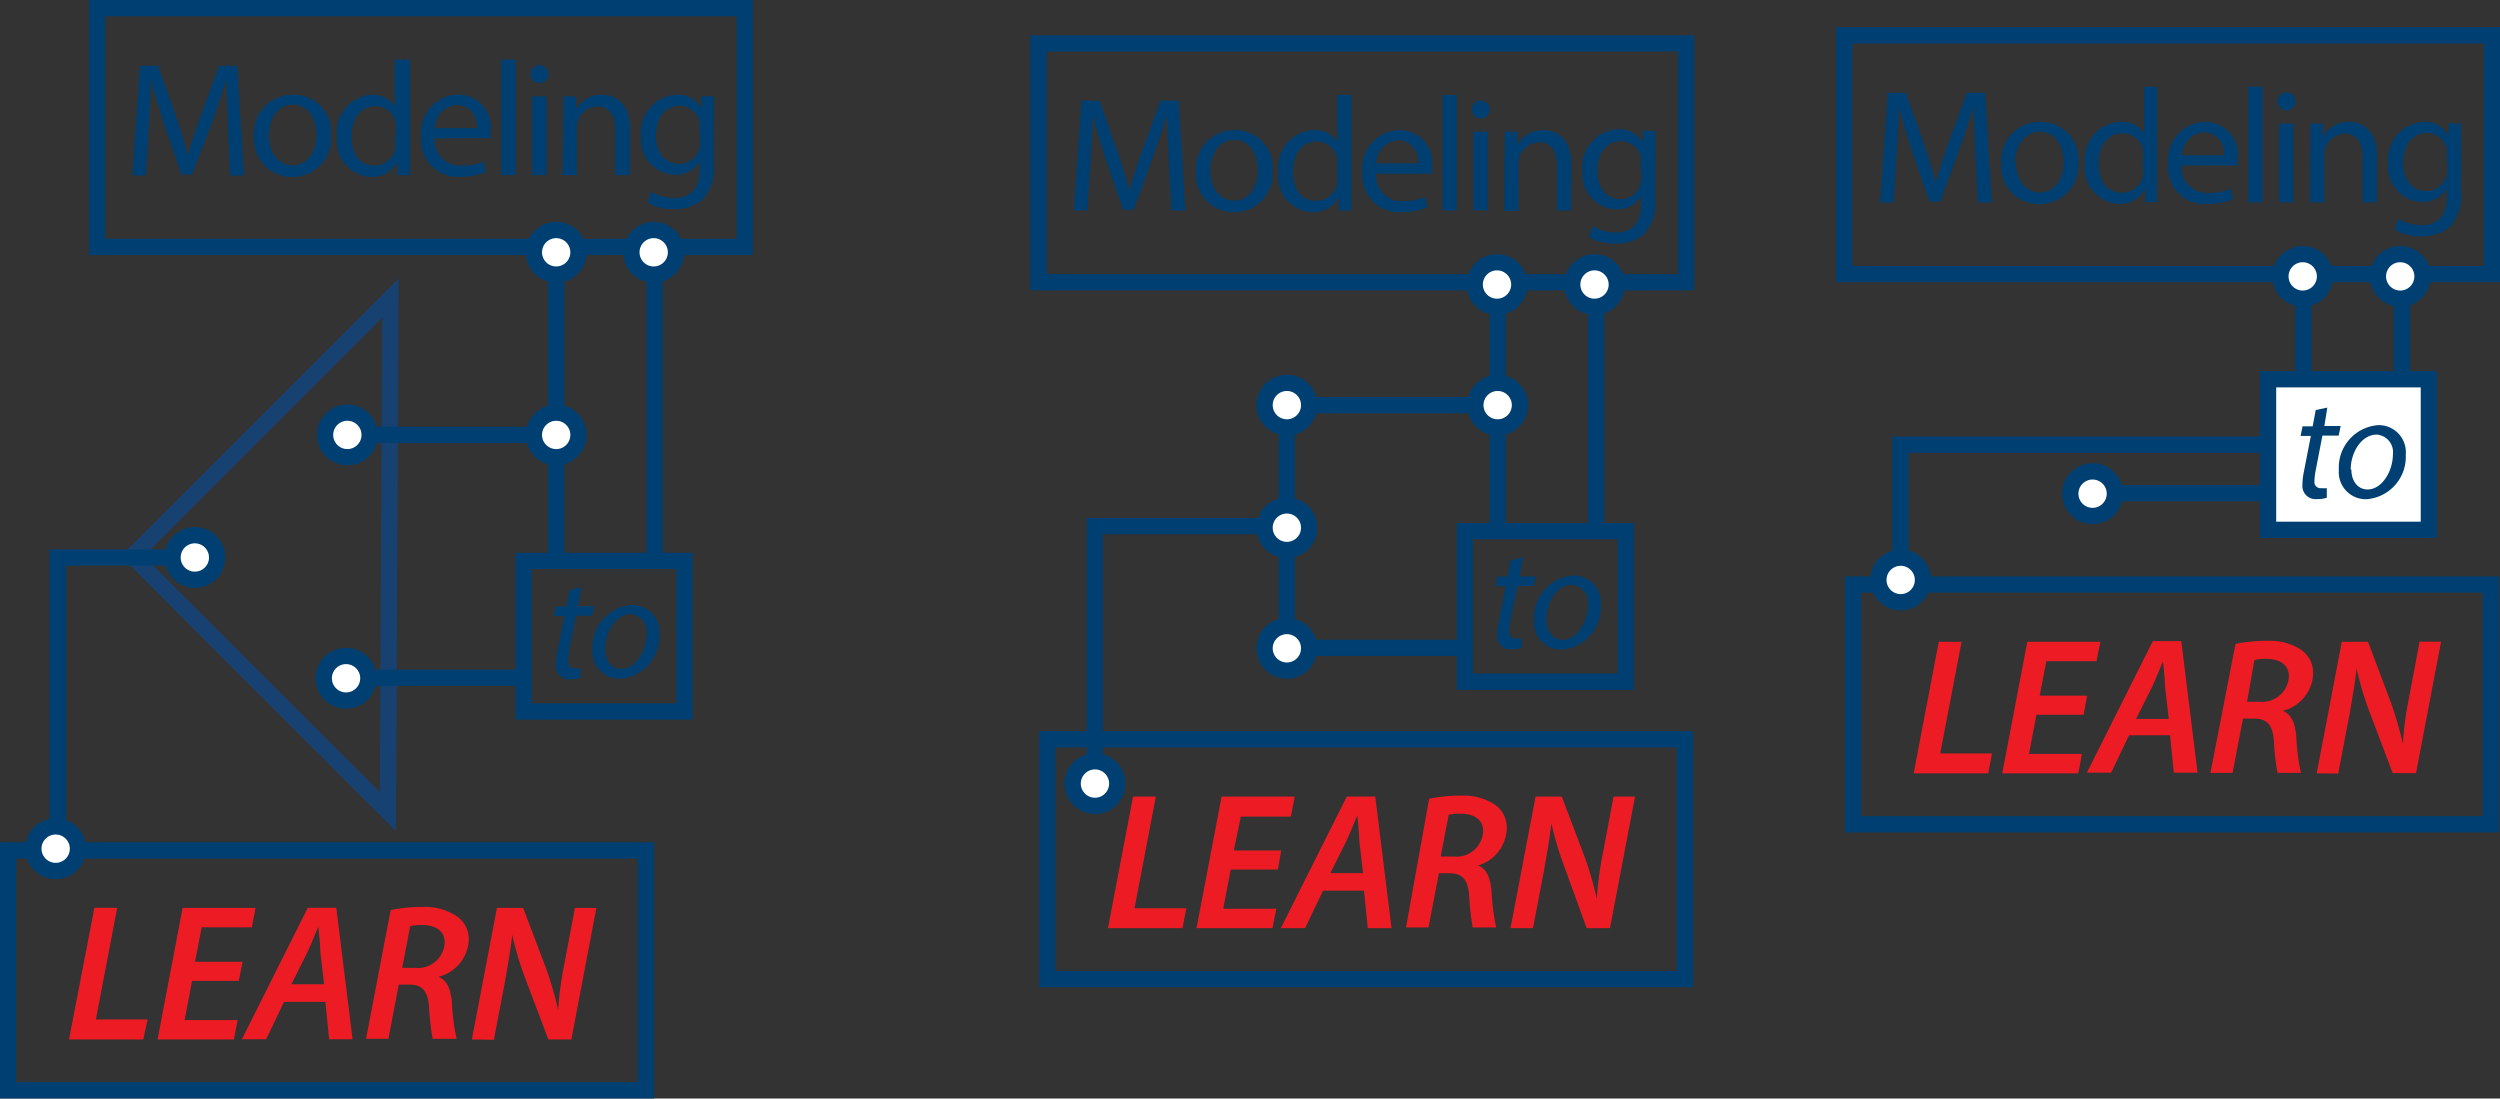 <svg id="Layer_1" data-name="Layer 1" xmlns="http://www.w3.org/2000/svg" viewBox="0 0 153.59 67.49"><rect x="0" y="0" width="153.59" height="67.49" fill="#333333" stroke="none"/><defs><style>.cls-1,.cls-4{fill:none;}.cls-1,.cls-5{stroke:#003f72;}.cls-1,.cls-4,.cls-5{stroke-miterlimit:10;}.cls-2{fill:#003f72;}.cls-3{fill:#ed1c24;}.cls-4{stroke:#174170;}.cls-5{fill:#fff;}</style></defs><title>Modeling to Learn</title><line class="cls-1" x1="79.06" y1="24.89" x2="79.06" y2="39.83"/><path class="cls-2" d="M66.21,35.63c0-.94-.11-2.08-.11-2.91h0c-.24.78-.51,1.63-.85,2.56L64,38.55h-.66l-1.1-3.21c-.32-1-.58-1.82-.77-2.62h0c0,.84-.07,2-.13,3l-.18,2.89h-.83l.47-6.74h1.11l1.15,3.26c.28.83.5,1.57.68,2.27h0c.18-.68.42-1.42.72-2.27l1.2-3.26h1.11l.42,6.74h-.86Z" transform="translate(-52.2 -27.83)"/><path class="cls-2" d="M72.54,36.13a2.37,2.37,0,0,1-2.41,2.57,2.31,2.31,0,0,1-2.32-2.49,2.36,2.36,0,0,1,2.4-2.56A2.29,2.29,0,0,1,72.54,36.13Zm-3.83,0c0,1.06.6,1.86,1.46,1.86s1.47-.79,1.47-1.88c0-.82-.41-1.85-1.45-1.85S68.72,35.27,68.72,36.18Z" transform="translate(-52.2 -27.83)"/><path class="cls-2" d="M77.39,31.49v5.85c0,.43,0,.92,0,1.25h-.78l0-.84h0a1.75,1.75,0,0,1-1.63.95,2.21,2.21,0,0,1-2.08-2.46A2.31,2.31,0,0,1,75,33.65a1.62,1.62,0,0,1,1.46.73h0V31.49Zm-.87,4.23a1.56,1.56,0,0,0,0-.37,1.3,1.3,0,0,0-1.27-1c-.91,0-1.45.8-1.45,1.86S74.25,38,75.19,38a1.33,1.33,0,0,0,1.29-1,1.54,1.54,0,0,0,0-.38Z" transform="translate(-52.2 -27.83)"/><path class="cls-2" d="M78.91,36.33A1.55,1.55,0,0,0,80.57,38a3.14,3.14,0,0,0,1.34-.25l.16.63a4,4,0,0,1-1.62.31,2.25,2.25,0,0,1-2.38-2.45,2.34,2.34,0,0,1,2.27-2.6,2,2,0,0,1,2,2.27,2.15,2.15,0,0,1,0,.41Zm2.58-.63a1.25,1.25,0,0,0-1.22-1.42,1.44,1.44,0,0,0-1.35,1.42Z" transform="translate(-52.2 -27.83)"/><path class="cls-2" d="M83,31.49h.88v7.1H83Z" transform="translate(-52.2 -27.83)"/><path class="cls-2" d="M85.89,32.39a.53.53,0,0,1-.56.54.52.52,0,0,1-.53-.54.54.54,0,0,1,.55-.55A.53.53,0,0,1,85.89,32.39Zm-1,6.2V33.75h.88v4.84Z" transform="translate(-52.2 -27.83)"/><path class="cls-2" d="M86.81,35.06c0-.51,0-.91,0-1.31h.78l0,.8h0a1.79,1.79,0,0,1,1.6-.9c.67,0,1.71.4,1.71,2.06v2.88H90V35.8c0-.78-.29-1.43-1.12-1.43a1.29,1.29,0,0,0-1.24,1.31v2.91h-.88Z" transform="translate(-52.2 -27.83)"/><path class="cls-2" d="M96.05,37.88a2.84,2.84,0,0,1-.69,2.22,2.66,2.66,0,0,1-1.77.58,3.12,3.12,0,0,1-1.61-.4l.22-.68a2.63,2.63,0,0,0,1.42.39c.9,0,1.56-.47,1.56-1.7v-.53h0a1.72,1.72,0,0,1-1.54.81,2.16,2.16,0,0,1-2.06-2.36,2.31,2.31,0,0,1,2.19-2.56,1.62,1.62,0,0,1,1.51.83h0l0-.73h.78c0,.34,0,.74,0,1.32Zm-.88-2.22a1.16,1.16,0,0,0,0-.39,1.26,1.26,0,0,0-1.23-.94c-.84,0-1.44.71-1.44,1.83,0,.95.49,1.74,1.43,1.74a1.27,1.27,0,0,0,1.22-.9,1.53,1.53,0,0,0,.07-.47Z" transform="translate(-52.2 -27.83)"/><rect class="cls-1" x="5.97" y="0.5" width="39.79" height="14.67"/><path class="cls-3" d="M58,83.6h1.4l-1.31,6.86h3.18L61,91.69H56.44Z" transform="translate(-52.2 -27.83)"/><path class="cls-3" d="M66.87,88.09H64l-.46,2.41h3.26l-.23,1.19H61.88l1.54-8.08H67.9l-.23,1.19H64.59l-.41,2.12H67.1Z" transform="translate(-52.2 -27.83)"/><path class="cls-3" d="M69.65,89.38l-1.1,2.3H67.06l4.05-8.08h1.75l1,8.08H72.42l-.23-2.3Zm2.46-1.08-.23-2c0-.43-.08-1.05-.12-1.54h0c-.22.48-.43,1.06-.66,1.54l-1,2Z" transform="translate(-52.2 -27.83)"/><path class="cls-3" d="M76.2,83.74a9.56,9.56,0,0,1,2-.19,3.48,3.48,0,0,1,2,.53A1.71,1.71,0,0,1,81,85.53a2.44,2.44,0,0,1-1.87,2.31v0c.53.2.76.77.83,1.54a13.62,13.62,0,0,0,.29,2.27H78.78a15.27,15.27,0,0,1-.22-1.93c-.06-1-.43-1.4-1.18-1.4H76.7l-.64,3.33H74.69Zm.71,3.55h.79a1.64,1.64,0,0,0,1.82-1.55c0-.74-.59-1.08-1.38-1.08a2.79,2.79,0,0,0-.74.07Z" transform="translate(-52.2 -27.83)"/><path class="cls-3" d="M81.19,91.69l1.54-8.08h1.61l1.42,3.75a20.76,20.76,0,0,1,.73,2.53h0a21.16,21.16,0,0,1,.36-2.73l.67-3.55h1.32l-1.54,8.08H85.89l-1.45-3.83a19.57,19.57,0,0,1-.77-2.6h0c-.08.77-.25,1.76-.47,3l-.66,3.45Z" transform="translate(-52.2 -27.83)"/><rect class="cls-1" x="0.5" y="52.25" width="39.18" height="14.73"/><polygon class="cls-4" points="23.83 49.86 8.13 34.17 23.98 18.32 23.83 49.86"/><line class="cls-1" x1="34.17" y1="16.35" x2="34.17" y2="34.33"/><line class="cls-1" x1="40.22" y1="16.38" x2="40.22" y2="34.5"/><circle class="cls-5" cx="34.17" cy="15.5" r="1.37"/><circle class="cls-5" cx="40.16" cy="15.5" r="1.37"/><line class="cls-1" x1="34.17" y1="26.72" x2="21.31" y2="26.72"/><circle class="cls-5" cx="34.17" cy="26.72" r="1.37"/><circle class="cls-5" cx="21.34" cy="26.72" r="1.37"/><line class="cls-1" x1="32.59" y1="41.64" x2="21.26" y2="41.64"/><circle class="cls-5" cx="21.26" cy="41.67" r="1.37"/><path class="cls-2" d="M87.93,63.9l-.23,1.17h1l-.12.59h-1l-.41,2.12a3.82,3.82,0,0,0-.08.7.37.37,0,0,0,.41.41,2.05,2.05,0,0,0,.35,0l0,.59a1.73,1.73,0,0,1-.58.08.81.81,0,0,1-.92-.85,4.05,4.05,0,0,1,.09-.82l.43-2.21h-.63l.12-.59H87l.19-1Z" transform="translate(-52.2 -27.83)"/><path class="cls-2" d="M92.71,66.79a2.61,2.61,0,0,1-2.41,2.74,1.66,1.66,0,0,1-1.7-1.79A2.61,2.61,0,0,1,91,65,1.66,1.66,0,0,1,92.71,66.79Zm-3.34.92c0,.71.39,1.22,1,1.22.88,0,1.55-1.13,1.55-2.15a1.08,1.08,0,0,0-1-1.22C90,65.56,89.37,66.71,89.37,67.71Z" transform="translate(-52.2 -27.83)"/><rect class="cls-1" x="32.17" y="34.46" width="9.88" height="9.25"/><polyline class="cls-1" points="10.63 34.25 3.55 34.25 3.55 52.08"/><circle class="cls-5" cx="3.42" cy="52.14" r="1.37"/><circle class="cls-5" cx="11.97" cy="34.25" r="1.37"/><path class="cls-2" d="M124,37.8c0-.94-.11-2.08-.11-2.91h0c-.24.78-.51,1.63-.85,2.56l-1.19,3.27h-.66l-1.1-3.21c-.32-1-.58-1.82-.77-2.62h0c0,.84-.07,2-.13,3L119,40.76h-.83l.47-6.74h1.11l1.15,3.26c.28.83.5,1.57.68,2.27h0c.18-.68.42-1.42.72-2.27l1.2-3.26h1.11l.42,6.74h-.86Z" transform="translate(-52.2 -27.83)"/><path class="cls-2" d="M130.38,38.3A2.37,2.37,0,0,1,128,40.87a2.31,2.31,0,0,1-2.32-2.49,2.36,2.36,0,0,1,2.4-2.56A2.29,2.29,0,0,1,130.38,38.3Zm-3.83,0c0,1.06.6,1.86,1.46,1.86s1.47-.79,1.47-1.88c0-.82-.41-1.85-1.45-1.85S126.55,37.44,126.55,38.35Z" transform="translate(-52.2 -27.83)"/><path class="cls-2" d="M135.22,33.66v5.85c0,.43,0,.92,0,1.25h-.78l0-.84h0a1.75,1.75,0,0,1-1.63.95,2.21,2.21,0,0,1-2.08-2.46,2.31,2.31,0,0,1,2.17-2.59,1.62,1.62,0,0,1,1.46.73h0V33.66Zm-.87,4.23a1.56,1.56,0,0,0,0-.37,1.3,1.3,0,0,0-1.27-1c-.91,0-1.45.8-1.45,1.86s.49,1.79,1.43,1.79a1.33,1.33,0,0,0,1.29-1,1.54,1.54,0,0,0,0-.38Z" transform="translate(-52.2 -27.83)"/><path class="cls-2" d="M136.74,38.5a1.55,1.55,0,0,0,1.66,1.68,3.14,3.14,0,0,0,1.34-.25l.16.63a4,4,0,0,1-1.62.31,2.25,2.25,0,0,1-2.38-2.45,2.34,2.34,0,0,1,2.27-2.6,2,2,0,0,1,2,2.27,2.15,2.15,0,0,1,0,.41Zm2.58-.63a1.25,1.25,0,0,0-1.22-1.42,1.44,1.44,0,0,0-1.35,1.42Z" transform="translate(-52.2 -27.83)"/><path class="cls-2" d="M140.82,33.66h.88v7.1h-.88Z" transform="translate(-52.2 -27.83)"/><path class="cls-2" d="M143.72,34.56a.53.53,0,0,1-.56.54.52.52,0,0,1-.53-.54.54.54,0,0,1,.55-.55A.53.53,0,0,1,143.72,34.56Zm-1,6.2V35.92h.88v4.84Z" transform="translate(-52.2 -27.83)"/><path class="cls-2" d="M144.64,37.23c0-.51,0-.91,0-1.31h.78l0,.8h0a1.79,1.79,0,0,1,1.6-.9c.67,0,1.71.4,1.71,2.06v2.88h-.88V38c0-.78-.29-1.43-1.12-1.43a1.29,1.29,0,0,0-1.24,1.31v2.91h-.88Z" transform="translate(-52.2 -27.83)"/><path class="cls-2" d="M153.89,40a2.84,2.84,0,0,1-.69,2.22,2.66,2.66,0,0,1-1.77.58,3.12,3.12,0,0,1-1.61-.4l.22-.68a2.63,2.63,0,0,0,1.42.39c.9,0,1.56-.47,1.56-1.7v-.53h0a1.72,1.72,0,0,1-1.54.81,2.16,2.16,0,0,1-2.06-2.36,2.31,2.31,0,0,1,2.19-2.56,1.62,1.62,0,0,1,1.51.83h0l0-.73h.78c0,.34,0,.74,0,1.32ZM153,37.83a1.16,1.16,0,0,0,0-.39,1.26,1.26,0,0,0-1.23-.94c-.84,0-1.44.71-1.44,1.83,0,.95.49,1.74,1.43,1.74a1.27,1.27,0,0,0,1.22-.9,1.54,1.54,0,0,0,.07-.47Z" transform="translate(-52.2 -27.83)"/><rect class="cls-1" x="63.8" y="2.67" width="39.79" height="14.67"/><path class="cls-3" d="M121.81,76.77h1.4l-1.31,6.86h3.18l-.23,1.22h-4.58Z" transform="translate(-52.2 -27.83)"/><path class="cls-3" d="M130.71,81.25h-2.9l-.46,2.41h3.26l-.23,1.19h-4.67l1.54-8.08h4.49L131.51,78h-3.08L128,80.08h2.91Z" transform="translate(-52.2 -27.83)"/><path class="cls-3" d="M133.48,82.55l-1.1,2.3h-1.49l4.05-8.08h1.75l1,8.08h-1.46l-.23-2.3Zm2.46-1.08-.23-2c0-.43-.08-1.05-.12-1.54h0c-.22.48-.43,1.06-.66,1.54l-1,2Z" transform="translate(-52.2 -27.83)"/><path class="cls-3" d="M140,76.9a9.56,9.56,0,0,1,2-.19,3.48,3.48,0,0,1,2,.53,1.71,1.71,0,0,1,.77,1.46A2.44,2.44,0,0,1,143,81v0c.53.2.76.77.83,1.54a13.62,13.62,0,0,0,.29,2.27h-1.44a15.27,15.27,0,0,1-.22-1.93c-.06-1-.43-1.4-1.18-1.4h-.68l-.64,3.33h-1.38Zm.71,3.55h.79a1.64,1.64,0,0,0,1.82-1.55c0-.74-.59-1.08-1.38-1.08a2.79,2.79,0,0,0-.74.07Z" transform="translate(-52.2 -27.83)"/><path class="cls-3" d="M145,84.85l1.54-8.08h1.61l1.42,3.75a20.75,20.75,0,0,1,.73,2.53h0a21.23,21.23,0,0,1,.36-2.73l.67-3.55h1.32l-1.54,8.08h-1.43L148.28,81a19.72,19.72,0,0,1-.77-2.6h0c-.08.77-.25,1.76-.47,3l-.66,3.45Z" transform="translate(-52.2 -27.83)"/><rect class="cls-1" x="64.34" y="45.42" width="39.18" height="14.73"/><line class="cls-1" x1="92.01" y1="18.93" x2="92.01" y2="32.5"/><line class="cls-1" x1="98.06" y1="18.55" x2="98.06" y2="32.67"/><circle class="cls-5" cx="91.97" cy="17.48" r="1.37"/><circle class="cls-5" cx="97.96" cy="17.48" r="1.37"/><line class="cls-1" x1="92.01" y1="24.89" x2="79.14" y2="24.89"/><circle class="cls-5" cx="92.01" cy="24.89" r="1.37"/><circle class="cls-5" cx="79.06" cy="24.89" r="1.37"/><line class="cls-1" x1="90.42" y1="39.8" x2="79.1" y2="39.8"/><circle class="cls-5" cx="79.06" cy="39.83" r="1.37"/><path class="cls-2" d="M145.77,62.07l-.22,1.17h1l-.12.59h-1L145,65.94a3.82,3.82,0,0,0-.08.7.37.37,0,0,0,.41.41,2.06,2.06,0,0,0,.35,0l0,.59a1.73,1.73,0,0,1-.58.08.81.81,0,0,1-.92-.85,4.05,4.05,0,0,1,.09-.82l.43-2.21h-.63l.12-.59h.62l.19-1Z" transform="translate(-52.2 -27.83)"/><path class="cls-2" d="M150.55,65a2.61,2.61,0,0,1-2.41,2.74,1.66,1.66,0,0,1-1.7-1.79,2.61,2.61,0,0,1,2.41-2.76A1.66,1.66,0,0,1,150.55,65Zm-3.34.92c0,.71.39,1.22,1,1.22.88,0,1.55-1.13,1.55-2.15a1.08,1.08,0,0,0-1-1.22C147.83,63.73,147.2,64.88,147.21,65.87Z" transform="translate(-52.2 -27.83)"/><rect class="cls-1" x="90" y="32.63" width="9.88" height="9.25"/><polyline class="cls-1" points="79.23 32.32 67.26 32.32 67.26 48.69"/><circle class="cls-5" cx="67.27" cy="48.14" r="1.37"/><circle class="cls-5" cx="79.06" cy="32.42" r="1.37"/><path class="cls-2" d="M173.55,37.3c0-.94-.11-2.08-.11-2.91h0c-.24.78-.51,1.63-.85,2.56l-1.19,3.27h-.66L169.62,37c-.32-1-.58-1.82-.77-2.62h0c0,.84-.07,2-.13,3l-.18,2.89h-.83l.47-6.74h1.11l1.15,3.26c.28.83.5,1.57.68,2.27h0c.18-.68.42-1.42.72-2.27l1.2-3.26h1.11l.42,6.74h-.86Z" transform="translate(-52.2 -27.83)"/><path class="cls-2" d="M179.88,37.8a2.37,2.37,0,0,1-2.41,2.57,2.31,2.31,0,0,1-2.32-2.49,2.36,2.36,0,0,1,2.4-2.56A2.29,2.29,0,0,1,179.88,37.8Zm-3.83,0c0,1.06.6,1.86,1.46,1.86s1.47-.79,1.47-1.88c0-.82-.41-1.85-1.45-1.85S176,36.94,176,37.85Z" transform="translate(-52.2 -27.83)"/><path class="cls-2" d="M184.72,33.16V39c0,.43,0,.92,0,1.25H184l0-.84h0a1.75,1.75,0,0,1-1.63.95,2.21,2.21,0,0,1-2.08-2.46,2.31,2.31,0,0,1,2.17-2.59,1.62,1.62,0,0,1,1.46.73h0V33.16Zm-.87,4.23a1.54,1.54,0,0,0,0-.37,1.29,1.29,0,0,0-1.27-1c-.91,0-1.45.8-1.45,1.86s.49,1.79,1.43,1.79a1.33,1.33,0,0,0,1.29-1,1.52,1.52,0,0,0,0-.38Z" transform="translate(-52.2 -27.83)"/><path class="cls-2" d="M186.24,38a1.54,1.54,0,0,0,1.66,1.68,3.14,3.14,0,0,0,1.34-.25l.16.63a4,4,0,0,1-1.62.31,2.25,2.25,0,0,1-2.38-2.45,2.34,2.34,0,0,1,2.27-2.6,2,2,0,0,1,2,2.27,2.19,2.19,0,0,1,0,.41Zm2.58-.63a1.25,1.25,0,0,0-1.22-1.42,1.44,1.44,0,0,0-1.35,1.42Z" transform="translate(-52.2 -27.83)"/><path class="cls-2" d="M190.32,33.16h.88v7.1h-.88Z" transform="translate(-52.2 -27.83)"/><path class="cls-2" d="M193.22,34.06a.53.53,0,0,1-.56.54.52.52,0,0,1-.53-.54.54.54,0,0,1,.55-.55A.53.53,0,0,1,193.22,34.06Zm-1,6.2V35.42h.88v4.84Z" transform="translate(-52.2 -27.83)"/><path class="cls-2" d="M194.14,36.73c0-.51,0-.91,0-1.31h.78l0,.8h0a1.79,1.79,0,0,1,1.6-.9c.67,0,1.71.4,1.71,2.06v2.88h-.88V37.47c0-.78-.29-1.43-1.12-1.43A1.29,1.29,0,0,0,195,37.35v2.91h-.88Z" transform="translate(-52.2 -27.83)"/><path class="cls-2" d="M203.39,39.55a2.84,2.84,0,0,1-.69,2.22,2.66,2.66,0,0,1-1.77.58,3.12,3.12,0,0,1-1.61-.4l.22-.68a2.63,2.63,0,0,0,1.42.39c.9,0,1.56-.47,1.56-1.7v-.53h0a1.72,1.72,0,0,1-1.54.81,2.16,2.16,0,0,1-2.06-2.36,2.31,2.31,0,0,1,2.19-2.56,1.62,1.62,0,0,1,1.51.83h0l0-.73h.78c0,.34,0,.74,0,1.32Zm-.88-2.22a1.16,1.16,0,0,0,0-.39,1.26,1.26,0,0,0-1.23-.94c-.84,0-1.44.71-1.44,1.83,0,.95.49,1.74,1.43,1.74a1.27,1.27,0,0,0,1.22-.9,1.54,1.54,0,0,0,.07-.47Z" transform="translate(-52.2 -27.83)"/><rect class="cls-1" x="113.3" y="2.17" width="39.79" height="14.67"/><path class="cls-3" d="M171.31,67.26h1.4l-1.31,6.86h3.18l-.23,1.22h-4.58Z" transform="translate(-52.2 -27.83)"/><path class="cls-3" d="M180.21,71.74h-2.9l-.46,2.41h3.26l-.23,1.19h-4.67l1.54-8.08h4.49L181,68.45h-3.08l-.41,2.12h2.91Z" transform="translate(-52.2 -27.83)"/><path class="cls-3" d="M183,73l-1.1,2.3h-1.49l4.05-8.08h1.75l1,8.08h-1.46l-.23-2.3ZM185.44,72l-.23-2c0-.43-.08-1.05-.12-1.54h0c-.22.48-.43,1.06-.66,1.54l-1,2Z" transform="translate(-52.2 -27.83)"/><path class="cls-3" d="M189.54,67.39a9.56,9.56,0,0,1,2-.19,3.48,3.48,0,0,1,2,.53,1.71,1.71,0,0,1,.77,1.46,2.44,2.44,0,0,1-1.87,2.31v0c.53.2.76.77.83,1.54a13.63,13.63,0,0,0,.29,2.27h-1.44a15.08,15.08,0,0,1-.22-1.93c-.06-1-.43-1.4-1.18-1.4H190l-.64,3.33H188Zm.71,3.55H191a1.64,1.64,0,0,0,1.82-1.55c0-.74-.59-1.08-1.38-1.08a2.79,2.79,0,0,0-.74.07Z" transform="translate(-52.2 -27.83)"/><path class="cls-3" d="M194.53,75.34l1.54-8.08h1.61L199.09,71a20.75,20.75,0,0,1,.73,2.53h0a21.23,21.23,0,0,1,.36-2.73l.67-3.55h1.32l-1.54,8.08h-1.43l-1.45-3.83a19.72,19.72,0,0,1-.77-2.6h0c-.08.77-.25,1.76-.47,3l-.66,3.45Z" transform="translate(-52.2 -27.83)"/><rect class="cls-1" x="113.84" y="35.91" width="39.18" height="14.73"/><line class="cls-1" x1="141.51" y1="18.27" x2="141.51" y2="25.95"/><line class="cls-1" x1="147.56" y1="18.05" x2="147.56" y2="26.04"/><circle class="cls-5" cx="141.47" cy="16.98" r="1.37"/><circle class="cls-5" cx="147.46" cy="16.98" r="1.37"/><line class="cls-1" x1="139.92" y1="30.3" x2="128.6" y2="30.3"/><circle class="cls-5" cx="128.56" cy="30.33" r="1.37"/><rect class="cls-5" x="139.34" y="23.3" width="9.88" height="9.25"/><polyline class="cls-1" points="139.1 27.32 116.76 27.32 116.76 35.18"/><circle class="cls-5" cx="116.77" cy="35.63" r="1.37"/><path class="cls-2" d="M195.18,52.87,195,54h1l-.12.59h-1l-.41,2.12a3.82,3.82,0,0,0-.08.7.37.37,0,0,0,.41.41,2,2,0,0,0,.35,0l0,.59a1.73,1.73,0,0,1-.58.08.81.81,0,0,1-.92-.85,4.09,4.09,0,0,1,.09-.82l.43-2.21h-.63l.12-.59h.62l.19-1Z" transform="translate(-52.2 -27.83)"/><path class="cls-2" d="M200,55.76a2.61,2.61,0,0,1-2.41,2.74,1.66,1.66,0,0,1-1.7-1.79,2.61,2.61,0,0,1,2.41-2.76A1.66,1.66,0,0,1,200,55.76Zm-3.34.92c0,.71.39,1.22,1,1.22.88,0,1.55-1.13,1.55-2.15a1.08,1.08,0,0,0-1-1.22C197.24,54.54,196.61,55.68,196.62,56.68Z" transform="translate(-52.2 -27.83)"/></svg>